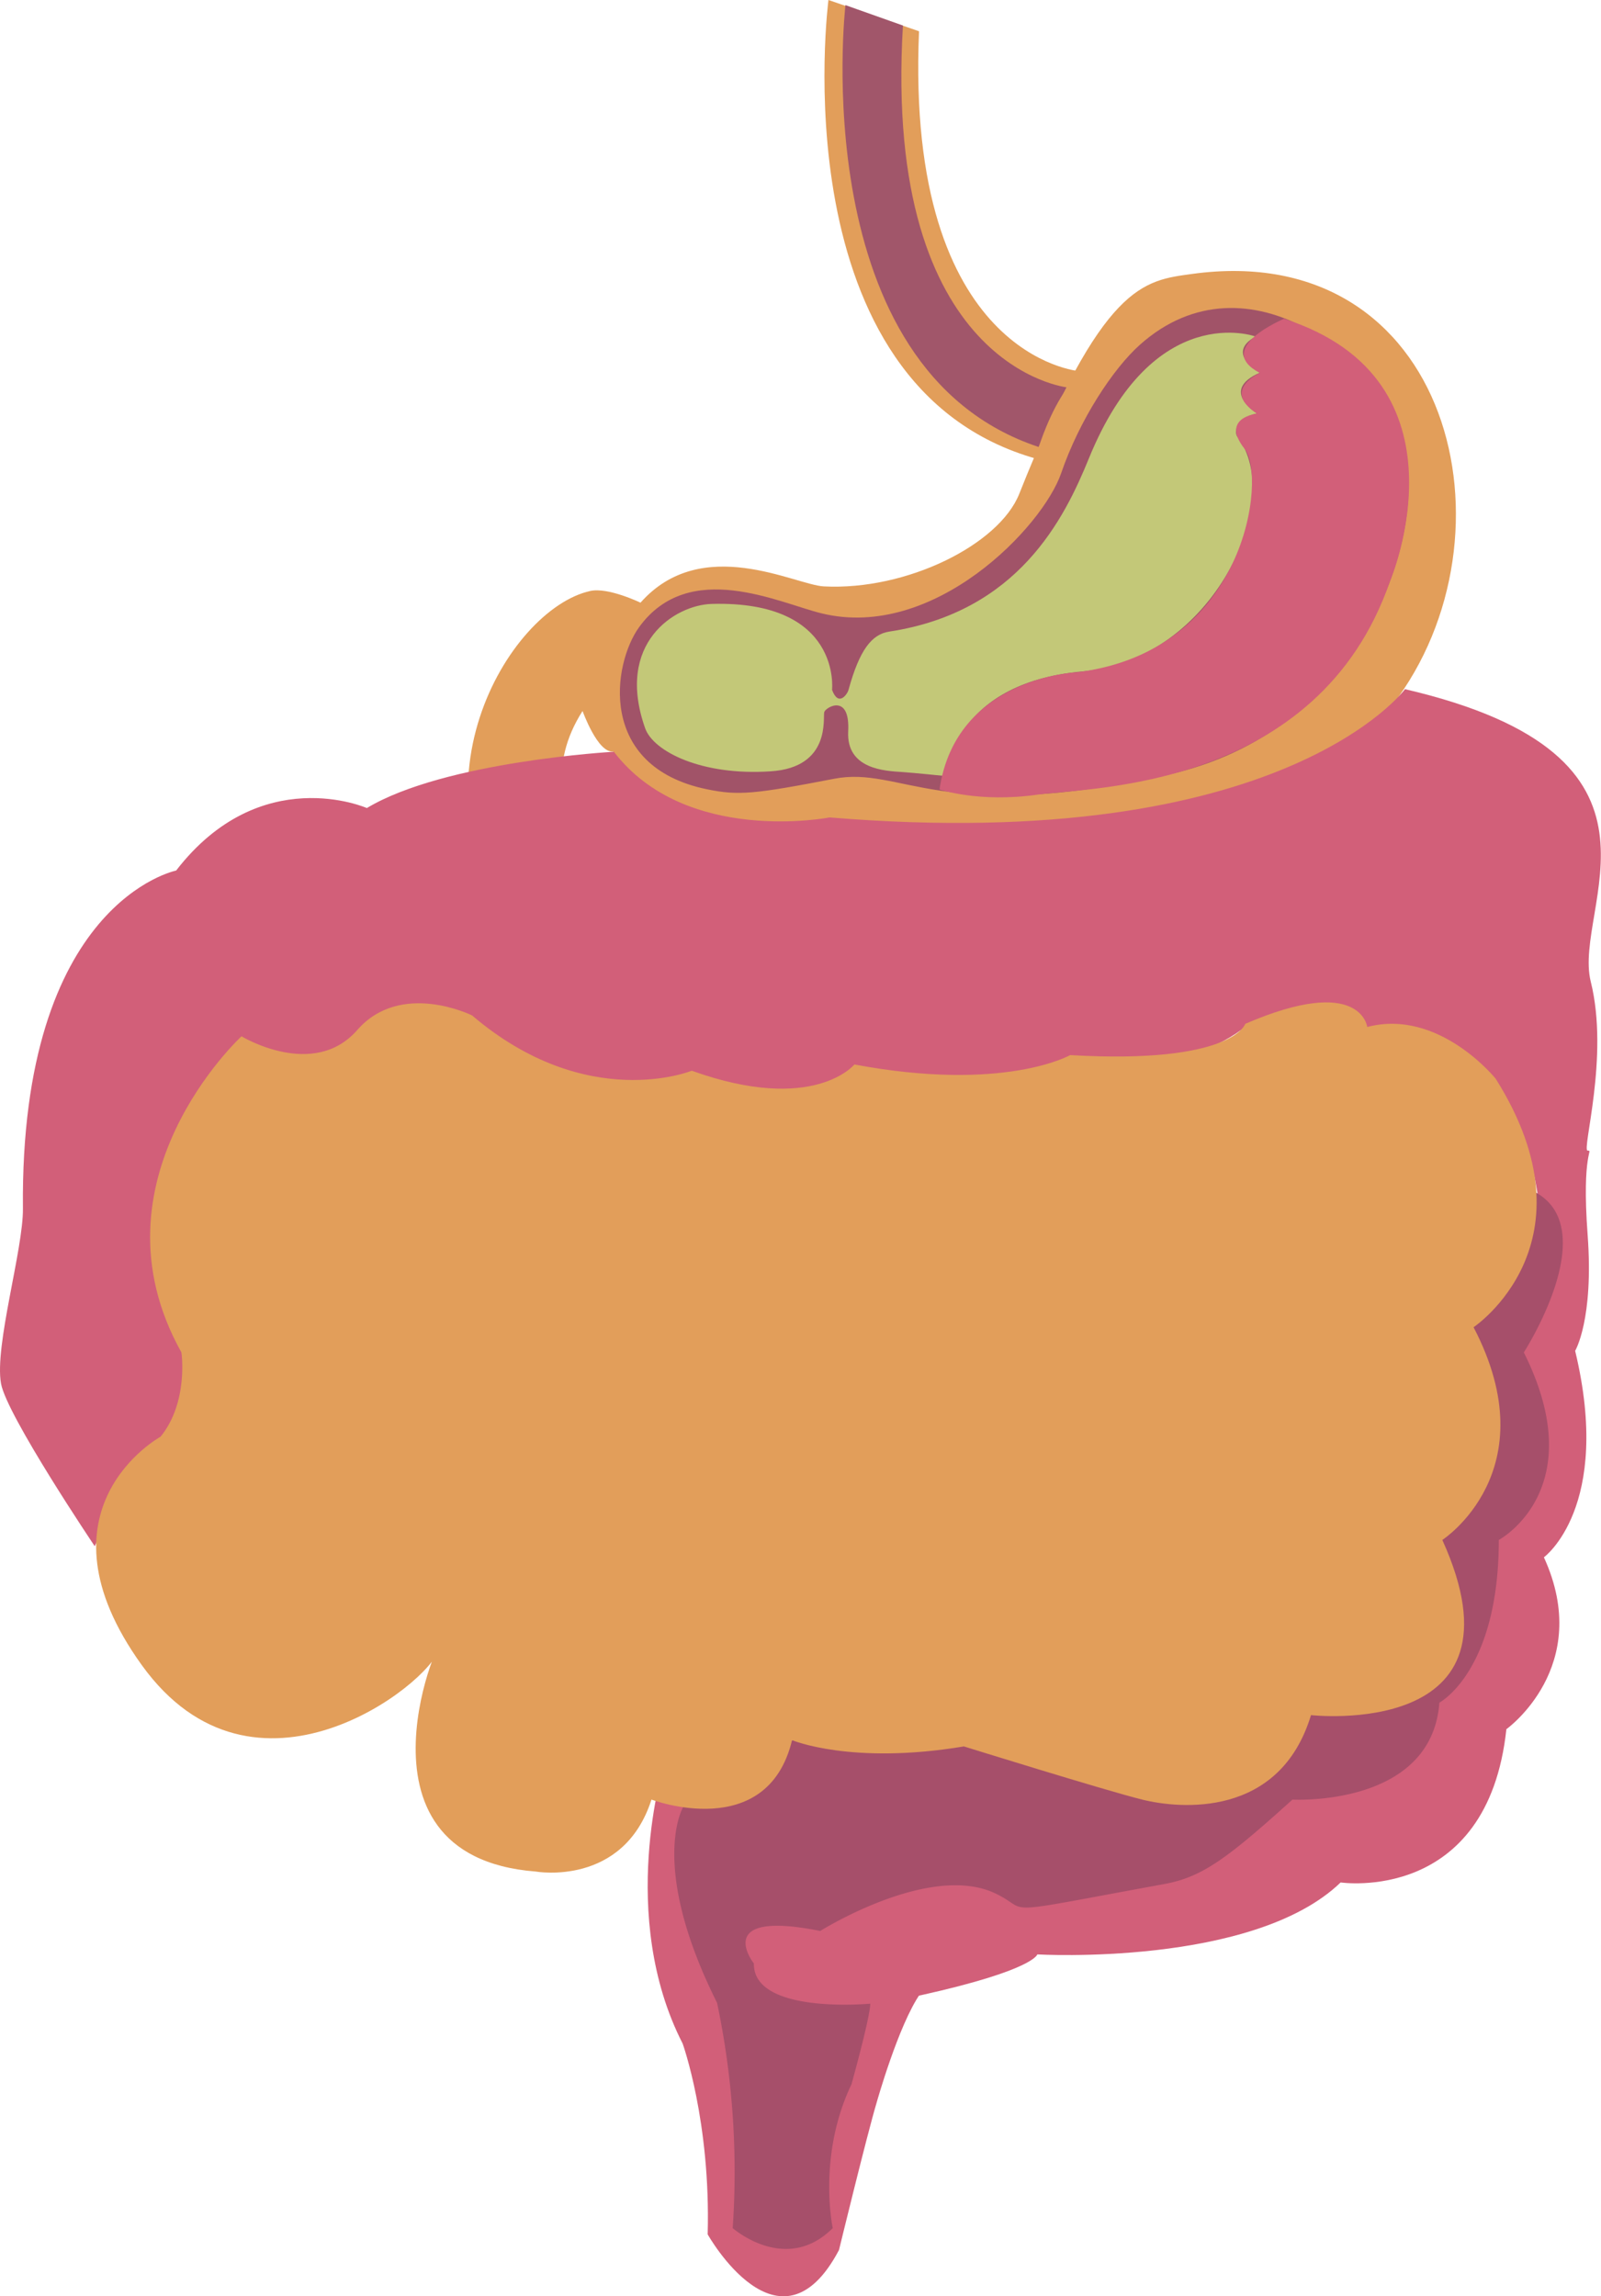 <svg xmlns="http://www.w3.org/2000/svg" viewBox="0 0 409.96 587.8"><defs><style>.cls-1{fill:#d25f79;}.cls-2{fill:#e29e5a;}.cls-3{fill:#a1566a;}.cls-4{fill:#a15368;}.cls-5{fill:#c3c878;}.cls-6{fill:#a64f6a;}</style></defs><title>Asset 3</title><g id="Layer_2" data-name="Layer 2"><g id="Layer_1-2" data-name="Layer 1"><path class="cls-1" d="M170,451.84s-12,38.43,4.8,71.26c0,0,7.21,20,6.41,48.84,0,0,18.42,32.83,33.63,4,0,0,7.21-29.63,9.61-37.63,0,0,5.6-20,11.21-28Z"/><path class="cls-2" d="M212.14,0s-13,99,53.52,117.51c0,0,7.67-18.51,10.67-22.51,0,0-44.57-3.51-41-87Z"/><path class="cls-3" d="M216.49,1.31S205.69,94.46,266,114.43c0,0,2.74-9,7.36-15.25,0,0-47.37-4.88-42.15-92.64Z"/><path class="cls-2" d="M157,192.38s13.74,23.06,50.56,19.34c5-.5,4.06-4.52,19.75.51s97.85,9,129.23-31.73c33.33-43.3,15.07-119.58-51.35-110.37C292.8,71.84,282.41,72.54,261,126.4c-5.16,13-28.83,24.81-50.07,23.7-7.33-.38-31.25-13.56-46.92,4.17,0,0-8.28-4-12.84-3-21.21,4.64-48.72,51.88-16.83,89.48,8.38,9.87,28,23.49,49,13.61,7.26-3.41,14.38-16,27.76-13.58s26.63,6.29,18.17,38.22l22.58,7.74s16.68-41.46-13.39-62.52c-33.82-23.68-50.62,3.07-62.78,6.37-13.32,3.61-44.18-20.88-26.51-48.59C149.19,182,153,192.77,157,192.38Z"/><path class="cls-4" d="M210.36,157c-10.93-2.67-33.9-14.11-46.7,3.53-6.77,9.34-10.83,35.73,17.4,41.51,8,1.64,12,1.27,32.56-2.7,17.13-3.31,27.22,11.82,85.27-1,49.38-10.88,65.79-59.18,61-82.5s-40.37-52.23-68-27.59c-6.89,6.14-15.48,19.22-20.17,32.89S239.21,164.06,210.36,157Z"/><path class="cls-5" d="M213.06,176.59s2.54-22.94-30.85-22c-9.37.28-24.75,10-17,31.85,2.1,5.89,14.41,12.19,32.12,11,15.64-1,13.3-13.92,13.74-15.19s6.63-4.83,6.12,4.94,9.51,10.15,13.84,10.43c2.77.18,11.37,1.06,11.37,1.06s1.06-23.81,34.78-26.81,52-44,39.75-59.94c-1.2-1.56-.06-5,4.94-6.12,0,0-9.73-5.83.73-10.41,0,0-9-4.86-1.09-9.26,0,0-26.08-9.58-42.69,31.21-6.3,15.47-18.09,39.29-51.1,44.32-4.5.69-7.62,4.65-10.44,14.9C217,177.66,214.72,181.07,213.06,176.59Z"/><path class="cls-1" d="M328.8,81.6s-18.25,7.6-6.18,13.87c0,0-10,4.38-.73,10.41,0,0-9.58,1-3.12,9.11,5.49,6.92.58,51.66-42.95,57.09,0,0-31.06,1.18-35.24,30,0,0,10.18,3.49,25.23,1.31,12.69-1.84,71.72-1.11,90.16-54.72C356,148.62,377.78,97.33,328.8,81.6Z"/><path class="cls-1" d="M359.77,176.41s-31.23,42.44-147.33,32.83c0,0-36.83,7.21-55.25-16.81,0,0-43.24,2.4-63.25,14.41,0,0-27.22-12-48.84,16,0,0-40,8-39.23,86.47C6,319.71-1.47,344.51.26,354.16c1.47,8.16,24,41.64,24,41.64s10.41-24.82,20-28c0,0,2-11.77,6-15.77s-32-31.15,12-84c0,0,17.19,11.81,30-1s28.84-6.52,46.45,9.49c0,0,20.13,9.91,38.55,3.51,0,0,29.91,6.5,41.92-3.91,0,0,37.66,12.52,56.08-1.09,0,0,29.6-.51,44-12.52,0,0,24.59-7.69,31,3.52,0,0,37-4,43.47,39.72,0,0,3.2,13.61,0,19.22s6.41,3.2-7.21,20.82c0,0,18.42,40-6.41,48,0,0,5.6,28.82-16,40.84,0,0,4.8,24-32.83,25.62,0,0-16,12.81-31.23,17.62,0,0-52-6.41-47.24,4,0,0-32.83-1.6-43.24,12.81,0,0-31.23-8-12.81,12.81,0,0,10.41,9.61,39.23,3.2s29.63-10.41,29.63-10.41,55.25,3.2,77.67-18.42c0,0,37.63,5.6,42.44-39.23,0,0,22.42-16,9.61-44,0,0,17.62-12.81,8-52.85,0,0,4.8-8,3.2-29.63s1.6-21.62,0-21.62,5.6-24,.8-43.24S433.83,193.62,359.77,176.41Z"/><path class="cls-6" d="M393.4,305.32,371,342.15,174.92,462.6s-8.92,14.86,8.7,50.09a210.36,210.36,0,0,1,4,57.65s13.61,12,25.62,0c0,0-4-18.42,4.8-36.83,0,0,4.8-17.21,4.8-20.62,0,0-30,2.84-29.8-10.29,0,0-11-13.93,17-8.32,0,0,28-17.62,44.84-9.61,9.77,4.65-1.43,5.76,43.24-2.4,9.67-1.77,16-6.41,32.83-21.62,0,0,35.63,2,37.63-24.82,0,0,15.21-8,15.21-41.64,0,0,24-12.81,6.41-48C390.2,346.15,410.35,315,393.4,305.32Z"/><path class="cls-2" d="M41.1,367.77s-33.63,18.42-4.8,58.45,73.66,4.8,76.07-4-26.42,52.85,24.82,56.85c0,0,22.42,4,29.63-18.42,0,0,29.63,11.21,36-15.21,0,0,15.21,6.41,44,1.6,0,0,36,11.21,45.64,13.61s35.23,4.8,43.24-21.62c0,0,56.85,6.41,33.63-44.84,0,0,27.22-17.62,8-54.45,0,0,32.18-21.49,5.68-63.59,0,0-14.49-18.08-32.91-13.27,0,0-1.6-13.61-31.23-.8,0,0-3.2,10.41-44.84,8,0,0-16.81,9.61-55.25,2.4,0,0-10.41,12.81-41.64,1.6,0,0-26.83,10.94-56.25-14.15,0,0-18.21-9.07-29.42,3.74s-29.63,1.6-29.63,1.6-40,36.83-15.41,80.87C46.5,346.15,48.3,359,41.1,367.77Z"/></g></g></svg>